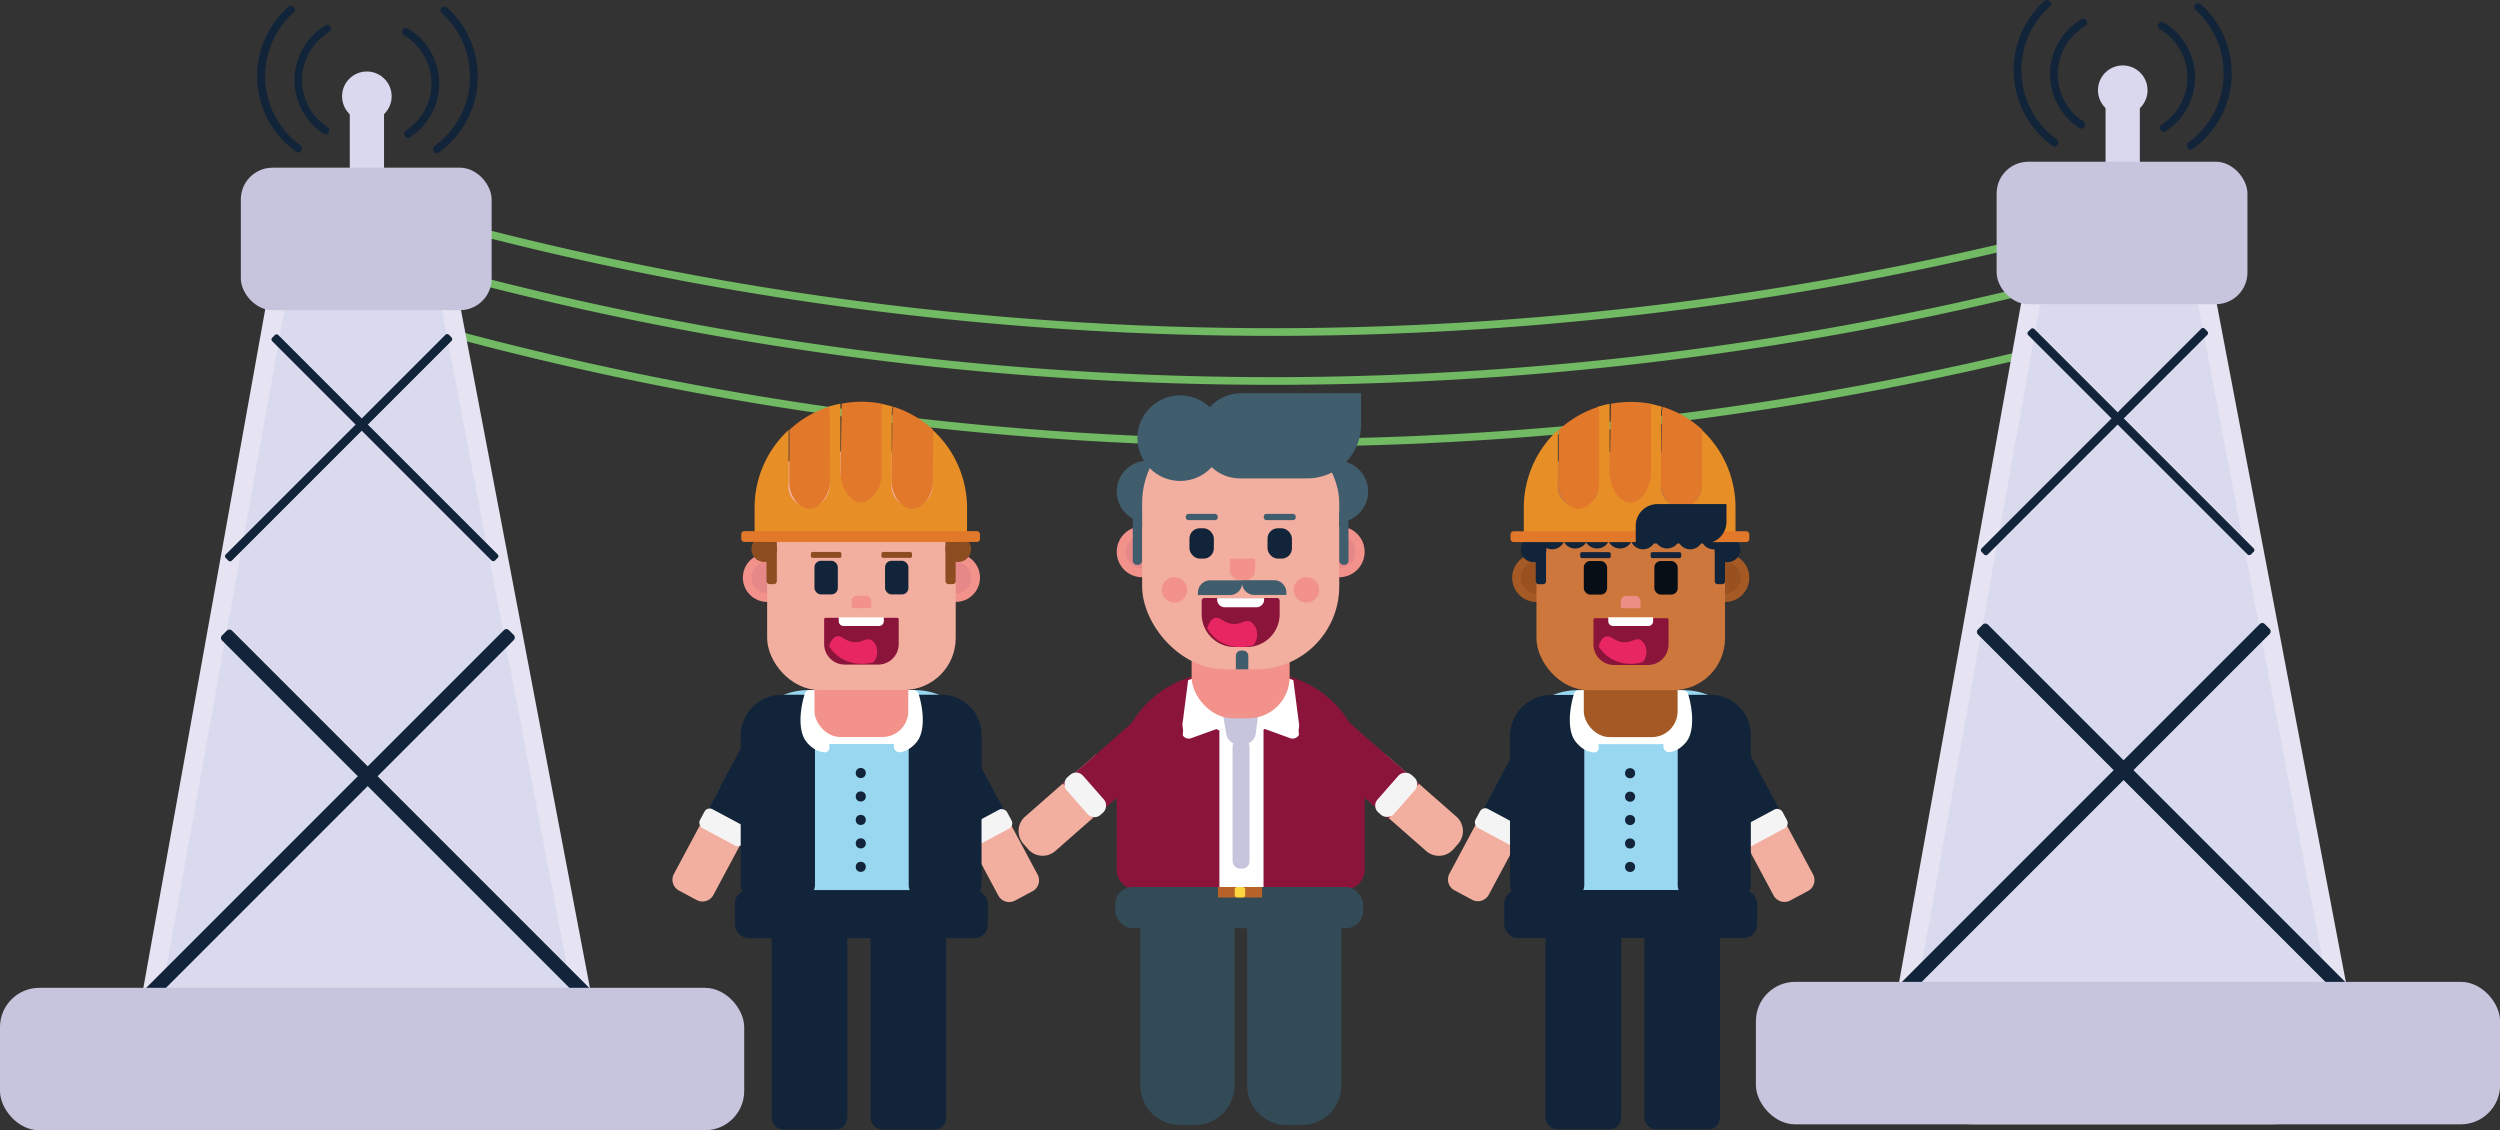 <svg xmlns="http://www.w3.org/2000/svg" viewBox="0 0 243.01 109.87"><rect x="0" y="0" width="243.01" height="109.87" fill="#333333" stroke="none"/><defs><style>.cls-1{fill:#71b963;}.cls-2{fill:#d9d8ee;}.cls-3{fill:#e6e4f3;}.cls-4{fill:#dadaef;}.cls-5{fill:#112439;}.cls-6{fill:#c6c5dd;}.cls-7{fill:#f2ae9f;}.cls-8{fill:#f4f4f4;}.cls-9{fill:#f2928b;}.cls-10{fill:#e58887;}.cls-11{fill:#99d6f0;}.cls-12{fill:#fff;}.cls-13{fill:#8b143a;}.cls-14{fill:#e72662;}.cls-15{fill:#8e4d21;}.cls-16{fill:#e78f26;}.cls-17{fill:#e27829;}.cls-18{fill:#a55924;}.cls-19{fill:#9a5120;}.cls-20{fill:#cd773d;}.cls-21{fill:#080e15;}.cls-22{fill:#ec8e83;}.cls-23{fill:#405d6d;}.cls-24{fill:#324b56;}.cls-25{fill:#b66229;}.cls-26{fill:#fcd73f;}</style></defs><title>TipoInstalacion</title><g id="Capa_2" data-name="Capa 2"><g id="Capa_7" data-name="Capa 7"><path class="cls-1" d="M41,32a310.19,310.19,0,0,0,168.46-.49.38.38,0,0,0-.2-.73,309.32,309.32,0,0,1-168.06.5A.37.37,0,0,0,41,32Z"/><path class="cls-1" d="M40.37,21.24a310.1,310.1,0,0,0,168.46-.5.37.37,0,0,0-.2-.72,309.42,309.42,0,0,1-168.06.5.37.37,0,0,0-.2.72Z"/><path class="cls-1" d="M40.37,26a310.19,310.19,0,0,0,168.46-.5.37.37,0,0,0-.2-.72,309.32,309.32,0,0,1-168.06.49.38.38,0,0,0-.2.73Z"/><rect class="cls-2" x="34" y="8.27" width="3.33" height="9.46" rx="0.92"/><circle class="cls-2" cx="35.66" cy="9.36" r="2.41"/><path class="cls-3" d="M50.25,109.87H21.07a8,8,0,0,1-7.92-9.47L25.82,29.85a8.05,8.05,0,0,1,7.92-6.62h3.09a8,8,0,0,1,7.91,6.54l13.42,70.55A8,8,0,0,1,50.25,109.87Z"/><path class="cls-4" d="M51.16,100.84h-31a4.36,4.36,0,0,1-4.29-5.14L27.61,30.35a4.35,4.35,0,0,1,4.29-3.59h6.83A4.36,4.36,0,0,1,43,30.31L55.45,95.66A4.37,4.37,0,0,1,51.16,100.84Z"/><rect class="cls-5" x="37" y="28.21" width="0.84" height="30.63" rx="0.23" transform="translate(-19.82 39.21) rotate(-45)"/><rect class="cls-5" x="32.5" y="28.18" width="0.84" height="30.68" rx="0.23" transform="translate(25.42 97.57) rotate(-135)"/><rect class="cls-5" x="38.72" y="54.25" width="1.36" height="49.72" rx="0.33" transform="translate(-44.4 51.03) rotate(-45)"/><rect class="cls-5" x="31.42" y="54.19" width="1.36" height="49.8" rx="0.33" transform="translate(-1.13 157.72) rotate(-135)"/><rect class="cls-6" y="96.02" width="72.34" height="13.85" rx="3.82"/><rect class="cls-6" x="23.41" y="16.3" width="24.38" height="13.85" rx="3.08"/><path class="cls-5" d="M31.66,2.46A6.21,6.21,0,0,0,31.45,13c.4.26.78-.38.37-.65A5.46,5.46,0,0,1,32,3.11c.41-.26,0-.91-.37-.65Z"/><path class="cls-5" d="M28,.69a9,9,0,0,0,.82,14.08c.39.28.76-.37.37-.65a8.31,8.31,0,0,1-.66-12.9C28.93.89,28.4.37,28,.69Z"/><path class="cls-5" d="M39.26,3.42a5.46,5.46,0,0,1,.21,9.27c-.41.26,0,.91.37.65a6.21,6.21,0,0,0-.2-10.57c-.41-.26-.79.39-.38.65Z"/><path class="cls-5" d="M42.93,1.26a8.32,8.32,0,0,1-.66,12.91c-.39.28,0,.93.38.65A9.06,9.06,0,0,0,43.46.73c-.36-.32-.89.21-.53.53Z"/><rect class="cls-2" x="204.67" y="7.68" width="3.33" height="9.46" rx="0.92"/><circle class="cls-2" cx="206.34" cy="8.77" r="2.41"/><path class="cls-3" d="M220.93,109.28H191.74a8,8,0,0,1-7.92-9.47L196.5,29.26a8,8,0,0,1,7.92-6.62h3.09a8,8,0,0,1,7.9,6.54l13.43,70.55A8,8,0,0,1,220.93,109.28Z"/><path class="cls-4" d="M221.84,100.25h-31a4.37,4.37,0,0,1-4.3-5.13l11.74-65.35a4.36,4.36,0,0,1,4.3-3.59h6.83a4.35,4.35,0,0,1,4.28,3.54l12.43,65.35A4.36,4.36,0,0,1,221.84,100.25Z"/><rect class="cls-5" x="207.68" y="27.63" width="0.84" height="30.63" rx="0.23" transform="translate(30.59 159.72) rotate(-45)"/><rect class="cls-5" x="203.18" y="27.59" width="0.84" height="30.68" rx="0.23" transform="translate(317.2 217.25) rotate(-135)"/><rect class="cls-5" x="209.4" y="53.66" width="1.36" height="49.72" rx="0.33" transform="translate(6.01 171.55) rotate(-45)"/><rect class="cls-5" x="202.09" y="53.61" width="1.36" height="49.8" rx="0.33" transform="translate(290.64 277.4) rotate(-135)"/><rect class="cls-6" x="170.68" y="95.44" width="72.34" height="13.85" rx="3.82"/><rect class="cls-6" x="194.08" y="15.72" width="24.38" height="13.85" rx="3.08"/><path class="cls-5" d="M202.33,1.87a6.22,6.22,0,0,0-.21,10.58c.41.26.78-.39.38-.65a5.46,5.46,0,0,1,.21-9.28c.41-.25,0-.9-.38-.65Z"/><path class="cls-5" d="M198.72.1a9.06,9.06,0,0,0,.81,14.09c.39.28.77-.37.38-.65A8.31,8.31,0,0,1,199.25.63c.36-.32-.17-.85-.53-.53Z"/><path class="cls-5" d="M209.93,2.83a5.46,5.46,0,0,1,.21,9.28c-.4.26,0,.91.38.64a6.21,6.21,0,0,0-.21-10.57c-.41-.26-.79.39-.38.65Z"/><path class="cls-5" d="M213.39.94a8.32,8.32,0,0,1-.66,12.91c-.39.27,0,.92.38.64A9,9,0,0,0,213.92.41c-.36-.32-.89.21-.53.53Z"/><path class="cls-7" d="M68.43,76.87h1.95a1.2,1.2,0,0,1,1.2,1.2v9.59a0,0,0,0,1,0,0H67.23a0,0,0,0,1,0,0V78.07a1.2,1.2,0,0,1,1.2-1.2Z" transform="translate(91.79 187.55) rotate(-151.85)"/><path class="cls-5" d="M70.64,69.59H75a0,0,0,0,1,0,0V80.75A1.21,1.21,0,0,1,73.82,82h-2a1.21,1.21,0,0,1-1.21-1.21V69.59A0,0,0,0,1,70.64,69.59Z" transform="translate(101.31 176.95) rotate(-151.85)"/><rect class="cls-8" x="67.97" y="79.37" width="4.75" height="2.08" rx="0.57" transform="translate(94.44 184.51) rotate(-151.85)"/><path class="cls-7" d="M94.79,76.94h4.34a0,0,0,0,1,0,0v9.59a1.2,1.2,0,0,1-1.2,1.2H96a1.2,1.2,0,0,1-1.2-1.2V76.94A0,0,0,0,1,94.79,76.94Z" transform="translate(-27.37 55.48) rotate(-28.15)"/><path class="cls-5" d="M92.54,69.66h2a1.21,1.21,0,0,1,1.21,1.21V82a0,0,0,0,1,0,0h-4.4a0,0,0,0,1,0,0V70.87a1.21,1.21,0,0,1,1.21-1.21Z" transform="translate(-24.72 53.09) rotate(-28.15)"/><rect class="cls-8" x="93.64" y="79.44" width="4.75" height="2.08" rx="0.57" transform="translate(-26.61 54.81) rotate(-28.15)"/><circle class="cls-9" cx="74.57" cy="56.15" r="2.36"/><circle class="cls-10" cx="74.57" cy="56.15" r="1.52"/><circle class="cls-9" cx="92.9" cy="56.15" r="2.36"/><path class="cls-11" d="M78.56,67.08H88.91a6.35,6.35,0,0,1,6.35,6.35V87.22a0,0,0,0,1,0,0H72.21a0,0,0,0,1,0,0V73.43a6.35,6.35,0,0,1,6.35-6.35Z"/><path class="cls-5" d="M76,67.53h3.22a0,0,0,0,1,0,0V86a1.38,1.38,0,0,1-1.38,1.38H73.38A1.38,1.38,0,0,1,72,86V71.48A4,4,0,0,1,76,67.53Z"/><path class="cls-5" d="M89.68,67.53H94a1.38,1.38,0,0,1,1.38,1.38V87.4a0,0,0,0,1,0,0H92.22a3.92,3.92,0,0,1-3.92-3.92V68.91a1.38,1.38,0,0,1,1.38-1.38Z" transform="translate(183.71 154.93) rotate(180)"/><path class="cls-12" d="M78.47,67.73H88.9a.14.14,0,0,1,.14.14v2.06a2.39,2.39,0,0,1-2.39,2.39H80.73a2.39,2.39,0,0,1-2.39-2.39V67.87A.14.14,0,0,1,78.47,67.73Z"/><path class="cls-12" d="M89.2,72a3.06,3.06,0,0,1-.89.83,2.34,2.34,0,0,1-.81.29.55.55,0,0,1-.61-.58V67.65a.56.56,0,0,1,.53-.57h1.37a.53.53,0,0,1,.51.39C89.88,69.41,89.81,71.14,89.2,72Z"/><path class="cls-12" d="M78.31,72a3.06,3.06,0,0,0,.89.83,2.48,2.48,0,0,0,.94.3.44.44,0,0,0,.48-.44V67.52a.44.44,0,0,0-.44-.44H78.66a.43.43,0,0,0-.42.31C77.63,69.36,77.69,71.13,78.31,72Z"/><circle class="cls-10" cx="92.9" cy="56.15" r="1.52"/><rect class="cls-9" x="79.17" y="62.52" width="9.12" height="9.12" rx="2.51"/><rect class="cls-7" x="74.57" y="43.89" width="18.33" height="23.18" rx="5.05"/><rect class="cls-5" x="79.17" y="54.51" width="2.27" height="3.27" rx="0.63"/><rect class="cls-5" x="86.03" y="54.51" width="2.27" height="3.27" rx="0.63"/><path class="cls-9" d="M83.3,57.91h.86a.53.53,0,0,1,.53.53v.67a0,0,0,0,1,0,0H82.78a0,0,0,0,1,0,0v-.67A.53.53,0,0,1,83.3,57.91Z"/><path class="cls-13" d="M82.11,60h3.25a2,2,0,0,1,2,2v2.39a.16.16,0,0,1-.16.16H80.27a.16.16,0,0,1-.16-.16V62a2,2,0,0,1,2-2Z" transform="translate(167.47 124.6) rotate(180)"/><path class="cls-14" d="M83,62.41c-.88-.06-1.19-.72-1.72-.54-.22.07-.48.29-.68.94A3.42,3.42,0,0,0,81.79,64a4,4,0,0,0,3.14.36,1.68,1.68,0,0,0,.31-1.29,1.34,1.34,0,0,0-.58-.89C84.15,62,83.83,62.47,83,62.41Z"/><path class="cls-12" d="M81.55,60h4.36a0,0,0,0,1,0,0v.38a.47.47,0,0,1-.47.47H82a.47.47,0,0,1-.47-.47V60a0,0,0,0,1,0,0Z"/><circle class="cls-5" cx="83.67" cy="75.14" r="0.49"/><circle class="cls-5" cx="83.67" cy="77.42" r="0.49"/><circle class="cls-5" cx="83.67" cy="79.7" r="0.49"/><circle class="cls-5" cx="83.67" cy="81.98" r="0.49"/><circle class="cls-5" cx="83.67" cy="84.26" r="0.49"/><rect class="cls-15" x="74.51" y="51.42" width="1" height="5.36" rx="0.28"/><rect class="cls-15" x="91.9" y="51.42" width="1" height="5.36" rx="0.28"/><circle class="cls-15" cx="74.29" cy="53.38" r="1.25"/><circle class="cls-15" cx="93.14" cy="53.38" r="1.25"/><rect class="cls-15" x="78.82" y="53.65" width="2.97" height="0.58" rx="0.16"/><rect class="cls-15" x="85.68" y="53.65" width="2.97" height="0.58" rx="0.16"/><path class="cls-16" d="M90.62,41.75v5.14a2,2,0,1,1-3.94,0V40.18a1.91,1.91,0,0,1,.12-.64,11.32,11.32,0,0,0-1.18-.3,1,1,0,0,1,0,.18v6.71a2,2,0,0,1-3.93,0V39.42c0-.07,0-.12,0-.18a9.75,9.75,0,0,0-1.21.31,1.9,1.9,0,0,1,.11.63v6.71a2,2,0,1,1-3.93,0v-5.1a10.26,10.26,0,0,0-3.31,7.55v2.22a1.13,1.13,0,0,0,1.13,1.12H92.84A1.12,1.12,0,0,0,94,51.56V49.34A10.27,10.27,0,0,0,90.62,41.75Z"/><path class="cls-17" d="M86.68,46.89c0,1.09.88,2.57,2,2.57s2-1.48,2-2.57V41.75a10.3,10.3,0,0,0-3.82-2.21,1.91,1.91,0,0,0-.12.64Z"/><path class="cls-17" d="M78.66,49.46c1.08,0,2-1.48,2-2.57V40.18a1.9,1.9,0,0,0-.11-.63,10.08,10.08,0,0,0-3.82,2.24v5.1C76.69,48,77.57,49.46,78.66,49.46Z"/><path class="cls-17" d="M81.71,46.13c0,1.08.88,2.72,2,2.72s2-1.64,2-2.72V39.42a1,1,0,0,0,0-.18,10.1,10.1,0,0,0-3.9,0c0,.06,0,.11,0,.18Z"/><rect class="cls-17" x="72.05" y="51.63" width="23.21" height="1.05" rx="0.29"/><rect class="cls-5" x="71.44" y="86.52" width="24.58" height="4.67" rx="1.29"/><rect class="cls-5" x="75.01" y="88.86" width="7.35" height="20.93" rx="1.11"/><rect class="cls-5" x="84.62" y="88.86" width="7.35" height="20.93" rx="1.11"/><path class="cls-7" d="M143.81,76.86h1.95a1.2,1.2,0,0,1,1.2,1.2v9.59a0,0,0,0,1,0,0h-4.34a0,0,0,0,1,0,0V78.06a1.2,1.2,0,0,1,1.2-1.2Z" transform="translate(233.64 223.08) rotate(-151.85)"/><path class="cls-5" d="M146,69.58h4.4a0,0,0,0,1,0,0V80.73a1.21,1.21,0,0,1-1.21,1.21h-2A1.21,1.21,0,0,1,146,80.73V69.58a0,0,0,0,1,0,0Z" transform="translate(243.16 212.48) rotate(-151.85)"/><rect class="cls-8" x="143.35" y="79.36" width="4.75" height="2.08" rx="0.57" transform="translate(236.29 220.04) rotate(-151.85)"/><path class="cls-7" d="M170.17,76.92h4.34a0,0,0,0,1,0,0v9.59a1.2,1.2,0,0,1-1.2,1.2h-1.95a1.2,1.2,0,0,1-1.2-1.2V76.92A0,0,0,0,1,170.17,76.92Z" transform="translate(-18.45 91.04) rotate(-28.15)"/><path class="cls-5" d="M167.92,69.64h2a1.21,1.21,0,0,1,1.21,1.21V82a0,0,0,0,1,0,0h-4.4a0,0,0,0,1,0,0V70.85A1.21,1.21,0,0,1,167.92,69.64Z" transform="translate(-15.79 88.65) rotate(-28.15)"/><rect class="cls-8" x="169.02" y="79.42" width="4.75" height="2.08" rx="0.57" transform="translate(-17.69 90.37) rotate(-28.15)"/><circle class="cls-18" cx="149.35" cy="56.16" r="2.36"/><circle class="cls-19" cx="149.35" cy="56.16" r="1.52"/><circle class="cls-18" cx="167.68" cy="56.16" r="2.36"/><path class="cls-11" d="M153.34,67.09h10.34A6.35,6.35,0,0,1,170,73.45V87.24a0,0,0,0,1,0,0H147a0,0,0,0,1,0,0V73.45A6.35,6.35,0,0,1,153.34,67.09Z"/><path class="cls-5" d="M150.73,67.55H154a0,0,0,0,1,0,0V86a1.38,1.38,0,0,1-1.38,1.38h-4.41A1.38,1.38,0,0,1,146.78,86V71.5A4,4,0,0,1,150.73,67.55Z"/><path class="cls-5" d="M164.45,67.55h4.36a1.38,1.38,0,0,1,1.38,1.38V87.42a0,0,0,0,1,0,0H167a3.92,3.92,0,0,1-3.92-3.92V68.93A1.38,1.38,0,0,1,164.45,67.55Z" transform="translate(333.27 154.96) rotate(180)"/><path class="cls-12" d="M153.25,67.74h10.43a.14.14,0,0,1,.14.14v2.06a2.39,2.39,0,0,1-2.39,2.39H155.5a2.39,2.39,0,0,1-2.39-2.39V67.88A.14.14,0,0,1,153.25,67.74Z"/><path class="cls-12" d="M164,72a3.06,3.06,0,0,1-.89.83,2.53,2.53,0,0,1-.81.28.55.55,0,0,1-.61-.57V67.67a.56.56,0,0,1,.53-.58h1.37a.54.54,0,0,1,.51.39C164.66,69.42,164.59,71.15,164,72Z"/><path class="cls-12" d="M153.09,72a3.19,3.19,0,0,0,.89.84,2.48,2.48,0,0,0,.94.3.44.44,0,0,0,.48-.44V67.54a.45.45,0,0,0-.44-.45h-1.52a.46.46,0,0,0-.43.31C152.41,69.37,152.47,71.14,153.09,72Z"/><circle class="cls-19" cx="167.68" cy="56.16" r="1.52"/><rect class="cls-18" x="153.95" y="62.53" width="9.12" height="9.12" rx="2.51"/><rect class="cls-20" x="149.35" y="43.91" width="18.33" height="23.18" rx="5.05"/><rect class="cls-21" x="153.95" y="54.53" width="2.27" height="3.27" rx="0.63"/><rect class="cls-21" x="160.81" y="54.53" width="2.27" height="3.27" rx="0.63"/><path class="cls-22" d="M158.08,57.92h.86a.53.53,0,0,1,.53.53v.67a0,0,0,0,1,0,0h-1.92a0,0,0,0,1,0,0v-.67a.53.53,0,0,1,.53-.53Z"/><path class="cls-13" d="M156.89,60h3.25a2,2,0,0,1,2,2v2.39a.16.16,0,0,1-.16.16H155a.16.16,0,0,1-.16-.16V62A2,2,0,0,1,156.89,60Z" transform="translate(317.03 124.64) rotate(180)"/><path class="cls-14" d="M157.8,62.43c-.88-.06-1.19-.72-1.72-.55-.22.07-.49.29-.68.95A3.59,3.59,0,0,0,156.57,64a3.87,3.87,0,0,0,3.13.35,1.57,1.57,0,0,0,.31-1.28,1.28,1.28,0,0,0-.57-.89C158.93,62,158.61,62.48,157.8,62.43Z"/><path class="cls-12" d="M156.33,60h4.36a0,0,0,0,1,0,0v.38a.47.47,0,0,1-.47.47H156.8a.47.47,0,0,1-.47-.47V60A0,0,0,0,1,156.33,60Z"/><circle class="cls-5" cx="158.45" cy="75.16" r="0.49"/><circle class="cls-5" cx="158.45" cy="77.44" r="0.49"/><circle class="cls-5" cx="158.45" cy="79.71" r="0.49"/><circle class="cls-5" cx="158.45" cy="81.99" r="0.49"/><circle class="cls-5" cx="158.45" cy="84.27" r="0.49"/><rect class="cls-5" x="149.28" y="51.43" width="1" height="5.36" rx="0.28"/><rect class="cls-5" x="166.68" y="51.43" width="1" height="5.36" rx="0.28"/><circle class="cls-5" cx="149.07" cy="53.4" r="1.25"/><circle class="cls-5" cx="150.87" cy="52.15" r="1.25"/><circle class="cls-5" cx="153.11" cy="52.07" r="1.25"/><circle class="cls-5" cx="155.24" cy="52.07" r="1.25"/><circle class="cls-5" cx="157.47" cy="52.07" r="1.25"/><circle class="cls-5" cx="159.71" cy="52.15" r="1.25"/><circle class="cls-5" cx="162.05" cy="52.07" r="1.25"/><circle class="cls-5" cx="164.3" cy="52.15" r="1.25"/><circle class="cls-5" cx="166.57" cy="52.15" r="1.25"/><circle class="cls-5" cx="167.92" cy="53.4" r="1.25"/><rect class="cls-5" x="153.6" y="53.67" width="2.97" height="0.58" rx="0.16"/><rect class="cls-5" x="160.45" y="53.67" width="2.97" height="0.58" rx="0.16"/><path class="cls-16" d="M165.39,41.76v5.15a2,2,0,1,1-3.93,0V40.2a2,2,0,0,1,.12-.65,12,12,0,0,0-1.18-.3,1.1,1.1,0,0,1,0,.18v6.71a2,2,0,0,1-3.94,0V39.43c0-.06,0-.12,0-.18a11.91,11.91,0,0,0-1.21.31,1.91,1.91,0,0,1,.11.64v6.71a2,2,0,1,1-3.93,0V41.8a10.28,10.28,0,0,0-3.31,7.56v2.21a1.12,1.12,0,0,0,1.12,1.12h18.34a1.12,1.12,0,0,0,1.12-1.12V49.36A10.28,10.28,0,0,0,165.39,41.76Z"/><path class="cls-17" d="M161.46,46.91c0,1.09.88,2.56,2,2.56s2-1.47,2-2.56V41.76a10.32,10.32,0,0,0-3.81-2.21,2,2,0,0,0-.12.65Z"/><path class="cls-17" d="M153.44,49.47c1.08,0,2-1.47,2-2.56V40.2a1.91,1.91,0,0,0-.11-.64,10.34,10.34,0,0,0-3.82,2.24v5.11C151.47,48,152.35,49.47,153.44,49.47Z"/><path class="cls-17" d="M156.48,46.14c0,1.09.88,2.73,2,2.73s2-1.64,2-2.73V39.43a1.1,1.1,0,0,0,0-.18,10.65,10.65,0,0,0-3.9,0c0,.06,0,.12,0,.18Z"/><rect class="cls-17" x="146.83" y="51.64" width="23.21" height="1.05" rx="0.29"/><path class="cls-5" d="M161.14,49h6.68a0,0,0,0,1,0,0v1.72a2.11,2.11,0,0,1-2.11,2.11H159a0,0,0,0,1,0,0V51.1A2.11,2.11,0,0,1,161.14,49Z"/><rect class="cls-5" x="146.22" y="86.51" width="24.58" height="4.67" rx="1.29"/><rect class="cls-5" x="150.23" y="88.84" width="7.35" height="20.93" rx="1.11"/><rect class="cls-5" x="159.84" y="88.84" width="7.35" height="20.93" rx="1.11"/><circle class="cls-9" cx="111.02" cy="53.64" r="2.47"/><circle class="cls-10" cx="111.02" cy="53.64" r="1.59"/><circle class="cls-9" cx="130.18" cy="53.64" r="2.47"/><path class="cls-13" d="M118.69,65.37h3.82a10.14,10.14,0,0,1,10.14,10.14v9.06a1.86,1.86,0,0,1-1.86,1.86H110.41a1.86,1.86,0,0,1-1.86-1.86V75.51A10.14,10.14,0,0,1,118.69,65.37Z"/><rect class="cls-12" x="118.53" y="70.64" width="4.29" height="15.79"/><path class="cls-12" d="M119.09,70.56l-3.29,1.19a.7.7,0,0,1-.94-.75l.63-4.88.39-.15,4.87-.33Z"/><path class="cls-12" d="M122.12,70.56l3.28,1.19a.71.71,0,0,0,.95-.75l-.63-4.88-.4-.15-4.86-.33Z"/><path class="cls-12" d="M117.24,65.87h6.67a.85.85,0,0,1,.85.85v1.05a3.52,3.52,0,0,1-3.52,3.52h-1.33a3.52,3.52,0,0,1-3.52-3.52V66.72A.85.85,0,0,1,117.24,65.87Z"/><circle class="cls-10" cx="130.18" cy="53.64" r="1.59"/><path class="cls-6" d="M120.83,72.38h-.41a1.24,1.24,0,0,1-1.22-1l-.29-1.75h3.37l-.22,1.71A1.24,1.24,0,0,1,120.83,72.38Z"/><rect class="cls-9" x="115.83" y="60.29" width="9.53" height="9.53" rx="4.01"/><circle class="cls-23" cx="111.55" cy="47.78" r="3"/><circle class="cls-23" cx="129.99" cy="47.78" r="3"/><rect class="cls-7" x="111.02" y="40.83" width="19.16" height="24.23" rx="8.06"/><rect class="cls-5" x="115.62" y="51.35" width="2.37" height="2.95" rx="1"/><rect class="cls-5" x="123.21" y="51.35" width="2.37" height="2.95" rx="1"/><path class="cls-9" d="M120.55,54.3h.39a1,1,0,0,1,1,1V56.4a0,0,0,0,1,0,0h-2.45a0,0,0,0,1,0,0V55.33A1,1,0,0,1,120.55,54.3Z" transform="translate(241.49 110.7) rotate(180)"/><path class="cls-13" d="M120,58.14h1.2a3.19,3.19,0,0,1,3.19,3.19v1.31a.26.26,0,0,1-.26.26h-7.06a.26.26,0,0,1-.26-.26V61.33A3.19,3.19,0,0,1,120,58.14Z" transform="translate(241.2 121.03) rotate(180)"/><path class="cls-14" d="M119.85,60.65c-.92-.06-1.24-.75-1.79-.57-.23.08-.51.31-.71,1a3.76,3.76,0,0,0,1.21,1.27,4.1,4.1,0,0,0,3.29.36,1.71,1.71,0,0,0,.32-1.34,1.39,1.39,0,0,0-.6-.93C121,60.17,120.7,60.71,119.85,60.65Z"/><path class="cls-12" d="M118.32,58.14h4.56a0,0,0,0,1,0,0v.14a.75.75,0,0,1-.75.75h-3.07a.75.75,0,0,1-.75-.75v-.14A0,0,0,0,1,118.32,58.14Z"/><circle class="cls-9" cx="114.16" cy="57.34" r="1.24"/><circle class="cls-9" cx="126.99" cy="57.34" r="1.24"/><rect class="cls-23" x="122.84" y="49.95" width="3.11" height="0.61" rx="0.26"/><rect class="cls-23" x="115.26" y="49.95" width="3.11" height="0.61" rx="0.26"/><path class="cls-23" d="M120.64,63.24h.19a.51.51,0,0,1,.51.51v1.31a0,0,0,0,1,0,0h-1.21a0,0,0,0,1,0,0V63.75A.51.51,0,0,1,120.64,63.24Z"/><rect class="cls-6" x="119.81" y="71.87" width="1.65" height="12.56" rx="0.7"/><path class="cls-23" d="M120.73,56.4h3.11a1.2,1.2,0,0,1,1.2,1.2v.23a0,0,0,0,1,0,0h-3.11a1.2,1.2,0,0,1-1.2-1.2V56.4A0,0,0,0,1,120.73,56.4Z"/><path class="cls-23" d="M117.65,56.4h3.11a0,0,0,0,1,0,0v.23a1.2,1.2,0,0,1-1.2,1.2h-3.11a0,0,0,0,1,0,0v-.23A1.2,1.2,0,0,1,117.65,56.4Z" transform="translate(237.2 114.24) rotate(180)"/><circle class="cls-23" cx="114.72" cy="42.59" r="4.16"/><path class="cls-23" d="M127.09,46.5h-6.57a4,4,0,0,1-4-4v-.1a4.16,4.16,0,0,1,4.16-4.18H132.3v3.1A5.21,5.21,0,0,1,127.09,46.5Z"/><rect class="cls-23" x="110.11" y="49.46" width="0.9" height="5.44" rx="0.38"/><rect class="cls-23" x="130.18" y="49.46" width="0.9" height="5.44" rx="0.38"/><path class="cls-24" d="M110.9,89.88H120a0,0,0,0,1,0,0v15.63a3.85,3.85,0,0,1-3.85,3.85h-1.45a3.85,3.85,0,0,1-3.85-3.85V89.88A0,0,0,0,1,110.9,89.88Z"/><path class="cls-24" d="M121.23,89.88h9.15a0,0,0,0,1,0,0v15.63a3.85,3.85,0,0,1-3.85,3.85h-1.45a3.85,3.85,0,0,1-3.85-3.85V89.88A0,0,0,0,1,121.23,89.88Z"/><path class="cls-7" d="M101.63,73.11h4.45a0,0,0,0,1,0,0v9.18a1.87,1.87,0,0,1-1.87,1.87h-.71a1.87,1.87,0,0,1-1.87-1.87V73.11a0,0,0,0,1,0,0Z" transform="translate(94.46 -51.29) rotate(48.73)"/><path class="cls-13" d="M109.18,67.37h.71a1.89,1.89,0,0,1,1.89,1.89V80a0,0,0,0,1,0,0h-4.5a0,0,0,0,1,0,0V69.26A1.89,1.89,0,0,1,109.18,67.37Z" transform="translate(92.68 -57.24) rotate(48.73)"/><rect class="cls-8" x="103.06" y="76.2" width="4.87" height="2.13" rx="0.88" transform="translate(93.98 -52.99) rotate(48.73)"/><path class="cls-7" d="M137,73.11h.71A1.87,1.87,0,0,1,139.57,75v9.18a0,0,0,0,1,0,0h-4.45a0,0,0,0,1,0,0V75A1.87,1.87,0,0,1,137,73.11Z" transform="translate(287.05 27.28) rotate(131.27)"/><path class="cls-13" d="M129.42,67.37h4.5a0,0,0,0,1,0,0V78.14A1.89,1.89,0,0,1,132,80h-.71a1.89,1.89,0,0,1-1.89-1.89V67.37A0,0,0,0,1,129.42,67.37Z" transform="translate(273.92 23.36) rotate(131.27)"/><rect class="cls-8" x="133.28" y="76.2" width="4.87" height="2.13" rx="0.88" transform="translate(283.31 26.22) rotate(131.27)"/><rect class="cls-24" x="108.41" y="86.22" width="24.09" height="4.01" rx="1.69"/><rect class="cls-25" x="118.39" y="86.22" width="4.29" height="1.02"/><rect class="cls-26" x="120.02" y="86.22" width="1.02" height="1.02" rx="0.22"/></g></g></svg>